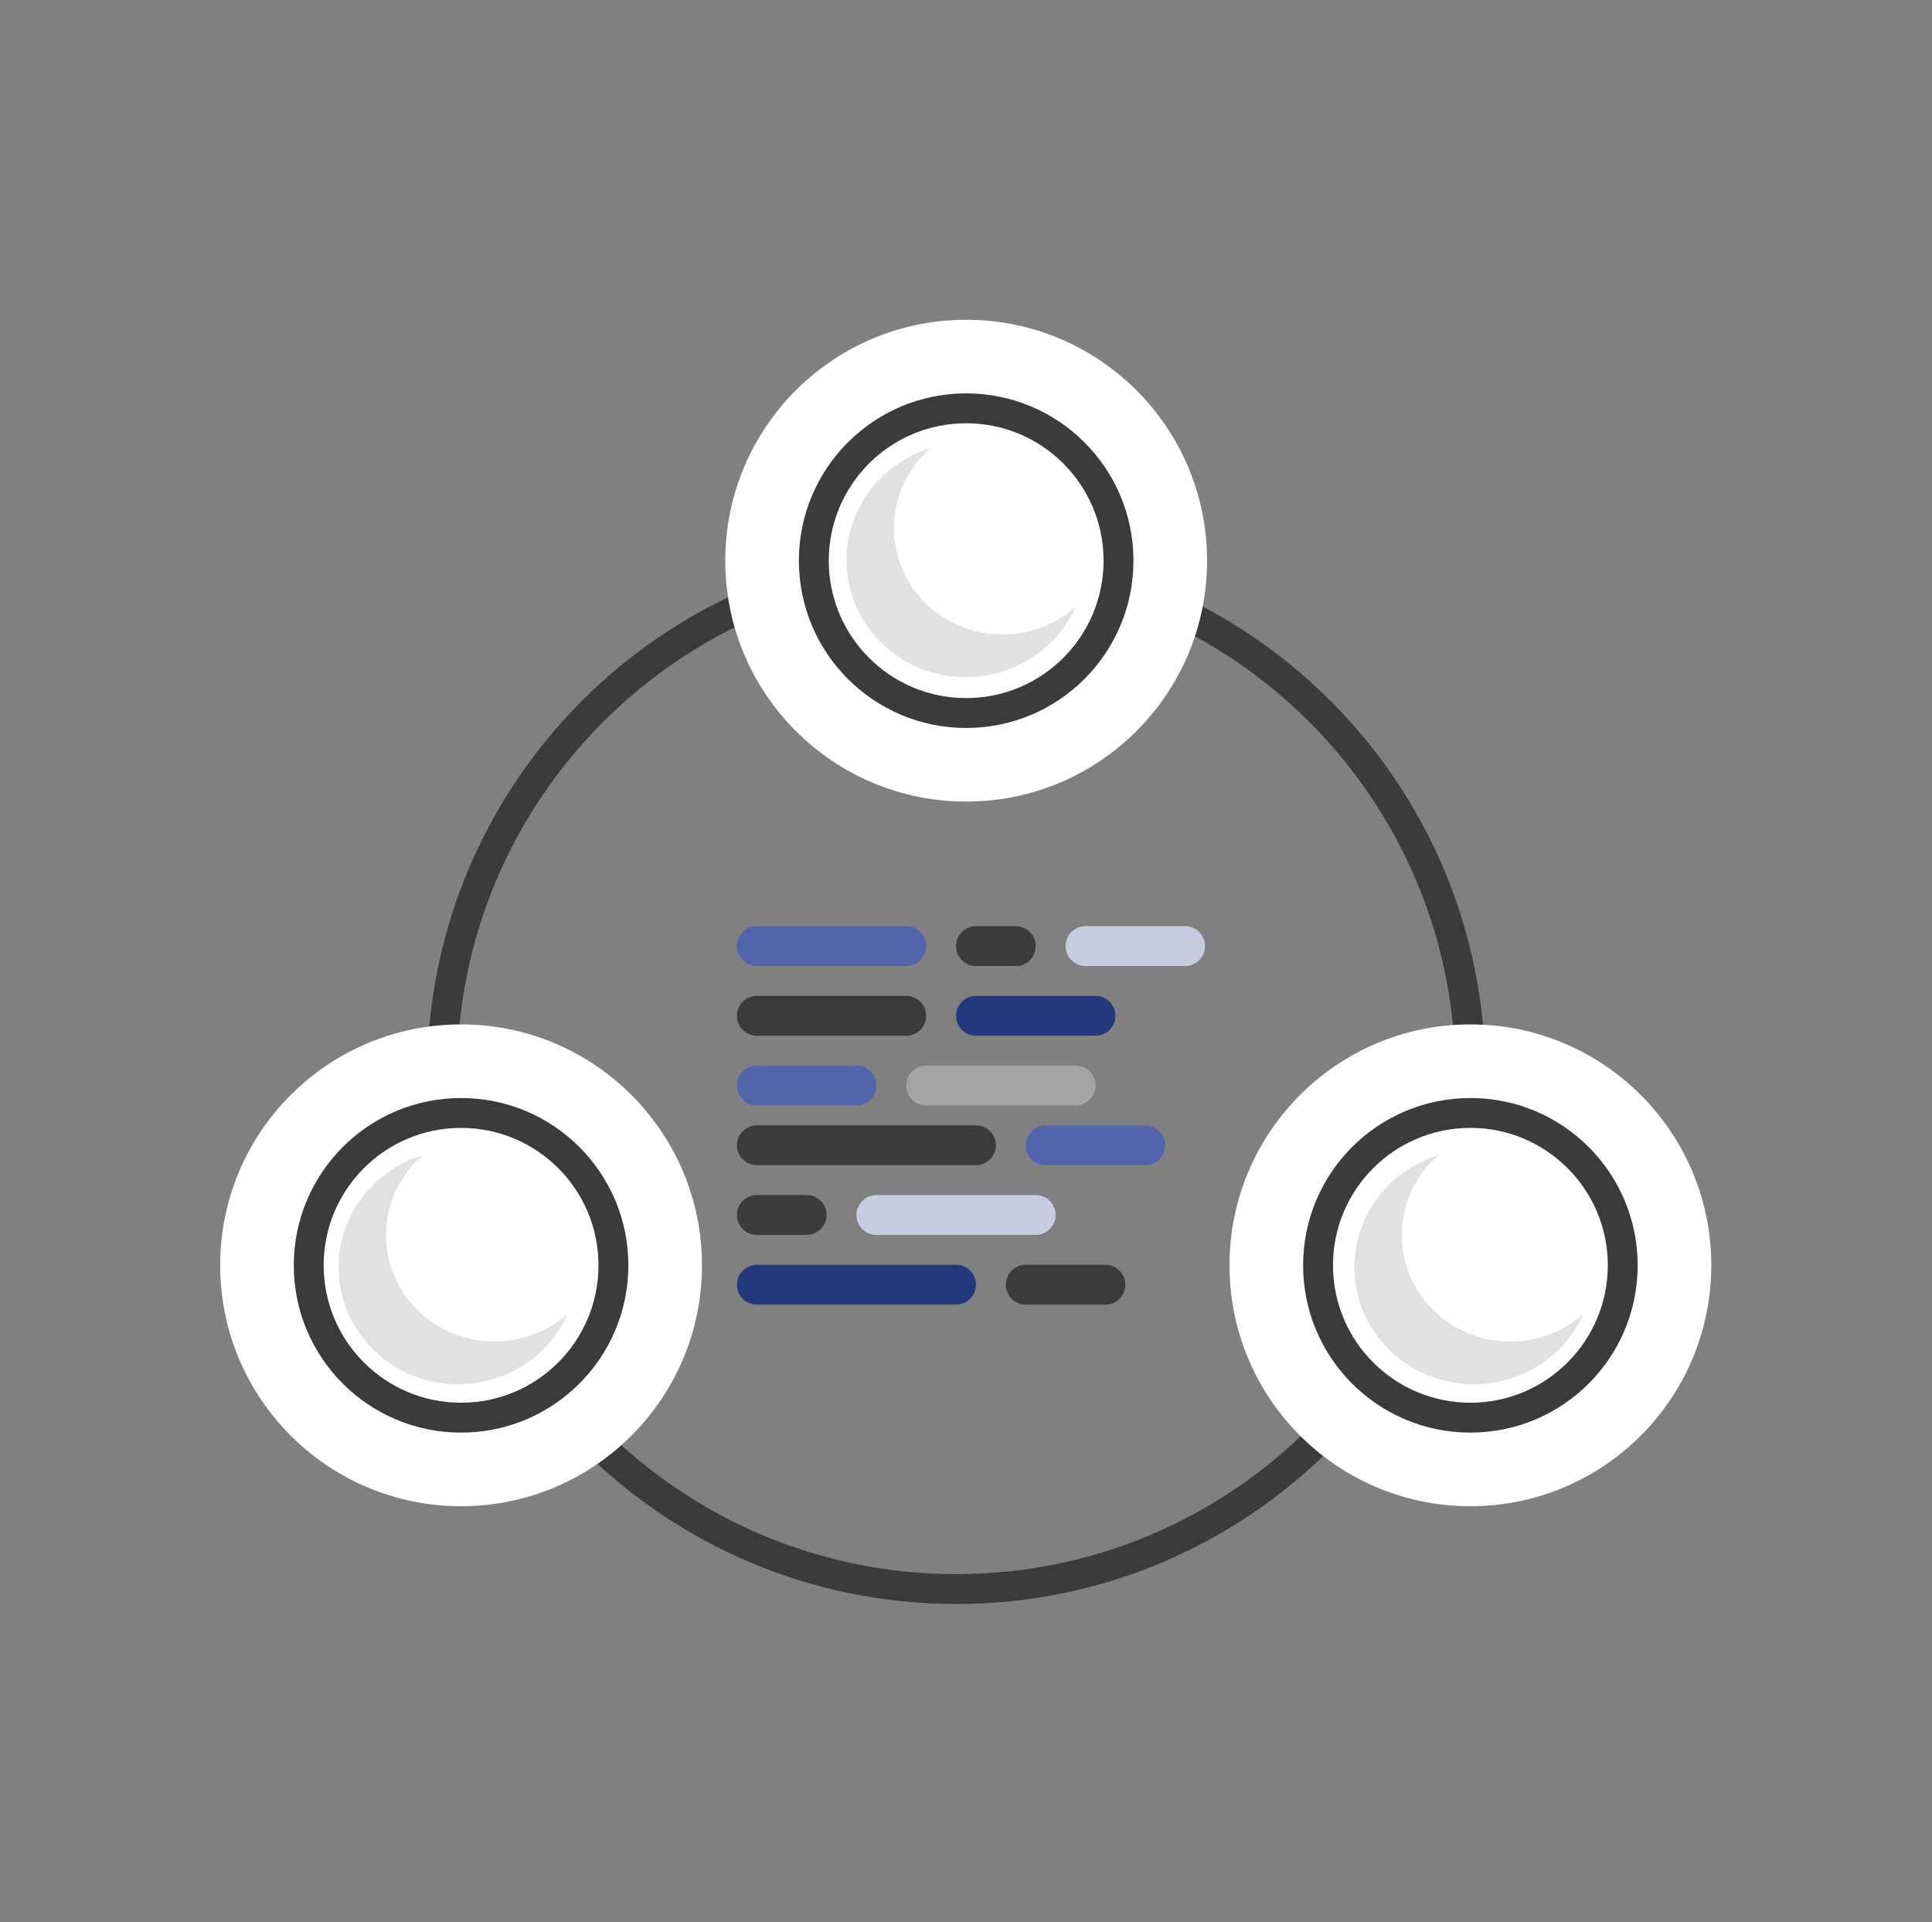 <svg xmlns="http://www.w3.org/2000/svg" width="194" height="193" viewBox="0 0 194 193">
  <rect x="0" y="0" width="194" height="193" fill="#808080" stroke="none"/>
  <g fill="none" fill-rule="evenodd" transform="translate(22.108 32.108)">
    <path fill="#3B3B3B" fill-rule="nonzero" d="M73.909,22.69 C44.565,22.69 20.778,46.478 20.778,75.821 C20.778,105.164 44.565,128.952 73.909,128.952 C103.252,128.952 127.04,105.164 127.04,75.821 C127.04,46.478 103.252,22.69 73.909,22.69 Z M73.909,25.69 C101.595,25.69 124.04,48.134 124.04,75.821 C124.04,103.508 101.595,125.952 73.909,125.952 C46.222,125.952 23.778,103.508 23.778,75.821 C23.778,48.134 46.222,25.69 73.909,25.69 Z"/>
    <path fill="#FFF" fill-rule="nonzero" d="M74.909,-4.40536496e-13 C61.549,-4.40536496e-13 50.719,10.83 50.719,24.19 C50.719,37.55 61.549,48.38 74.909,48.38 C88.269,48.38 99.099,37.55 99.099,24.19 C99.099,10.83 88.269,-4.40536496e-13 74.909,-4.40536496e-13 Z M74.909,8.892 C83.358,8.892 90.207,15.741 90.207,24.19 C90.207,32.639 83.358,39.488 74.909,39.488 C66.46,39.488 59.611,32.639 59.611,24.19 C59.611,15.741 66.46,8.892 74.909,8.892 Z"/>
    <circle cx="74.909" cy="24.19" r="15.298" fill="#FFF"/>
    <circle cx="24.19" cy="94.944" r="15.298" fill="#FFF"/>
    <circle cx="125.54" cy="94.944" r="15.298" fill="#FFF"/>
    <path fill="#3B3B3B" fill-rule="nonzero" d="M74.909,7.392 C65.631,7.392 58.111,14.913 58.111,24.19 C58.111,33.467 65.631,40.988 74.909,40.988 C84.186,40.988 91.707,33.467 91.707,24.19 C91.707,14.913 84.186,7.392 74.909,7.392 Z M74.909,10.392 C82.529,10.392 88.707,16.57 88.707,24.19 C88.707,31.811 82.529,37.988 74.909,37.988 C67.288,37.988 61.111,31.811 61.111,24.19 C61.111,16.57 67.288,10.392 74.909,10.392 Z"/>
    <g transform="translate(51.892 60.892)">
      <path fill="#5265AC" d="M2,2.22044605e-16 L17,2.22044605e-16 C18.105,1.91384796e-17 19,0.895 19,2 C19,3.105 18.105,4 17,4 L2,4 C0.895,4 1.3527075e-16,3.105 0,2 C-1.3527075e-16,0.895 0.895,4.2495073e-16 2,2.22044605e-16 Z"/>
      <path fill="#3B3B3B" d="M2,20 L24,20 C25.105,20 26,20.895 26,22 C26,23.105 25.105,24 24,24 L2,24 C0.895,24 1.3527075e-16,23.105 0,22 C-1.3527075e-16,20.895 0.895,20 2,20 Z"/>
      <path fill="#C6CCE1" d="M14,27 L30,27 C31.105,27 32,27.895 32,29 C32,30.105 31.105,31 30,31 L14,31 C12.895,31 12,30.105 12,29 C12,27.895 12.895,27 14,27 Z"/>
      <path fill="#3B3B3B" d="M2,7 L17,7 C18.105,7 19,7.895 19,9 C19,10.105 18.105,11 17,11 L2,11 C0.895,11 1.3527075e-16,10.105 0,9 C-1.3527075e-16,7.895 0.895,7 2,7 Z"/>
      <path fill="#A4A4A4" d="M19,14 L34,14 C35.105,14 36,14.895 36,16 C36,17.105 35.105,18 34,18 L19,18 C17.895,18 17,17.105 17,16 C17,14.895 17.895,14 19,14 Z"/>
      <path fill="#3B3B3B" d="M2,27 L7,27 C8.105,27 9,27.895 9,29 C9,30.105 8.105,31 7,31 L2,31 C0.895,31 1.3527075e-16,30.105 0,29 C-1.3527075e-16,27.895 0.895,27 2,27 Z"/>
      <path fill="#5265AC" d="M2 14L12 14C13.105 14 14 14.895 14 16 14 17.105 13.105 18 12 18L2 18C.895 18 1.3527075e-16 17.105 0 16-1.3527075e-16 14.895.895 14 2 14zM31 20L41 20C42.105 20 43 20.895 43 22 43 23.105 42.105 24 41 24L31 24C29.895 24 29 23.105 29 22 29 20.895 29.895 20 31 20z"/>
      <path fill="#C6CCE1" d="M35,0 L45,0 C46.105,-2.02906125e-16 47,0.895 47,2 C47,3.105 46.105,4 45,4 L35,4 C33.895,4 33,3.105 33,2 C33,0.895 33.895,2.02906125e-16 35,0 Z"/>
      <path fill="#3B3B3B" d="M24,2.22044605e-16 L28,2.22044605e-16 C29.105,1.91384796e-17 30,0.895 30,2 C30,3.105 29.105,4 28,4 L24,4 C22.895,4 22,3.105 22,2 C22,0.895 22.895,4.2495073e-16 24,2.22044605e-16 Z"/>
      <path fill="#24387D" d="M2 34L22 34C23.105 34 24 34.895 24 36 24 37.105 23.105 38 22 38L2 38C.895 38 1.3527075e-16 37.105 0 36-1.3527075e-16 34.895.895 34 2 34zM24 7L36 7C37.105 7 38 7.895 38 9 38 10.105 37.105 11 36 11L24 11C22.895 11 22 10.105 22 9 22 7.895 22.895 7 24 7z"/>
      <path fill="#3B3B3B" d="M29,34 L37,34 C38.105,34 39,34.895 39,36 C39,37.105 38.105,38 37,38 L29,38 C27.895,38 27,37.105 27,36 C27,34.895 27.895,34 29,34 Z"/>
    </g>
    <path fill="#FFF" fill-rule="nonzero" d="M24.19,70.754 C10.83,70.754 -4.4408921e-13,81.584 -4.4408921e-13,94.944 C-4.4408921e-13,108.303 10.83,119.134 24.19,119.134 C37.55,119.134 48.38,108.303 48.38,94.944 C48.38,81.584 37.55,70.754 24.19,70.754 Z M24.19,79.646 C32.639,79.646 39.488,86.495 39.488,94.944 C39.488,103.393 32.639,110.242 24.19,110.242 C15.741,110.242 8.892,103.393 8.892,94.944 C8.892,86.495 15.741,79.646 24.19,79.646 Z"/>
    <path fill="#3B3B3B" fill-rule="nonzero" d="M24.19,78.146 C14.913,78.146 7.392,85.666 7.392,94.944 C7.392,104.221 14.913,111.742 24.19,111.742 C33.467,111.742 40.988,104.221 40.988,94.944 C40.988,85.666 33.467,78.146 24.19,78.146 Z M24.19,81.146 C31.811,81.146 37.988,87.323 37.988,94.944 C37.988,102.564 31.811,108.742 24.19,108.742 C16.57,108.742 10.392,102.564 10.392,94.944 C10.392,87.323 16.57,81.146 24.19,81.146 Z"/>
    <path fill="#FFF" fill-rule="nonzero" d="M125.54,70.754 C112.18,70.754 101.35,81.584 101.35,94.944 C101.35,108.303 112.18,119.134 125.54,119.134 C138.9,119.134 149.73,108.303 149.73,94.944 C149.73,81.584 138.9,70.754 125.54,70.754 Z M125.54,79.646 C133.989,79.646 140.838,86.495 140.838,94.944 C140.838,103.393 133.989,110.242 125.54,110.242 C117.091,110.242 110.242,103.393 110.242,94.944 C110.242,86.495 117.091,79.646 125.54,79.646 Z"/>
    <path fill="#3B3B3B" fill-rule="nonzero" d="M125.54,78.146 C116.262,78.146 108.742,85.666 108.742,94.944 C108.742,104.221 116.262,111.742 125.54,111.742 C134.817,111.742 142.338,104.221 142.338,94.944 C142.338,85.666 134.817,78.146 125.54,78.146 Z M125.54,81.146 C133.16,81.146 139.338,87.323 139.338,94.944 C139.338,102.564 133.16,108.742 125.54,108.742 C117.919,108.742 111.742,102.564 111.742,94.944 C111.742,87.323 117.919,81.146 125.54,81.146 Z"/>
    <path fill="#E1E1E1" d="M67.651 20.907C67.651 26.812 72.533 31.599 78.555 31.599 81.381 31.599 83.956 30.545 85.893 28.816 84.046 32.98 79.813 35.892 74.887 35.892 68.263 35.892 62.892 30.626 62.892 24.13 62.892 18.846 66.446 14.376 71.337 12.892 69.076 14.851 67.651 17.716 67.651 20.907zM16.651 91.907C16.651 97.812 21.533 102.599 27.555 102.599 30.381 102.599 32.956 101.545 34.893 99.816 33.047 103.98 28.814 106.892 23.887 106.892 17.263 106.892 11.892 101.626 11.892 95.13 11.892 89.846 15.446 85.376 20.337 83.892 18.076 85.851 16.651 88.716 16.651 91.907zM118.651 91.907C118.651 97.812 123.533 102.599 129.555 102.599 132.381 102.599 134.956 101.545 136.893 99.816 135.046 103.98 130.813 106.892 125.887 106.892 119.263 106.892 113.892 101.626 113.892 95.13 113.892 89.846 117.446 85.376 122.337 83.892 120.076 85.851 118.651 88.716 118.651 91.907z"/>
  </g>
</svg>

